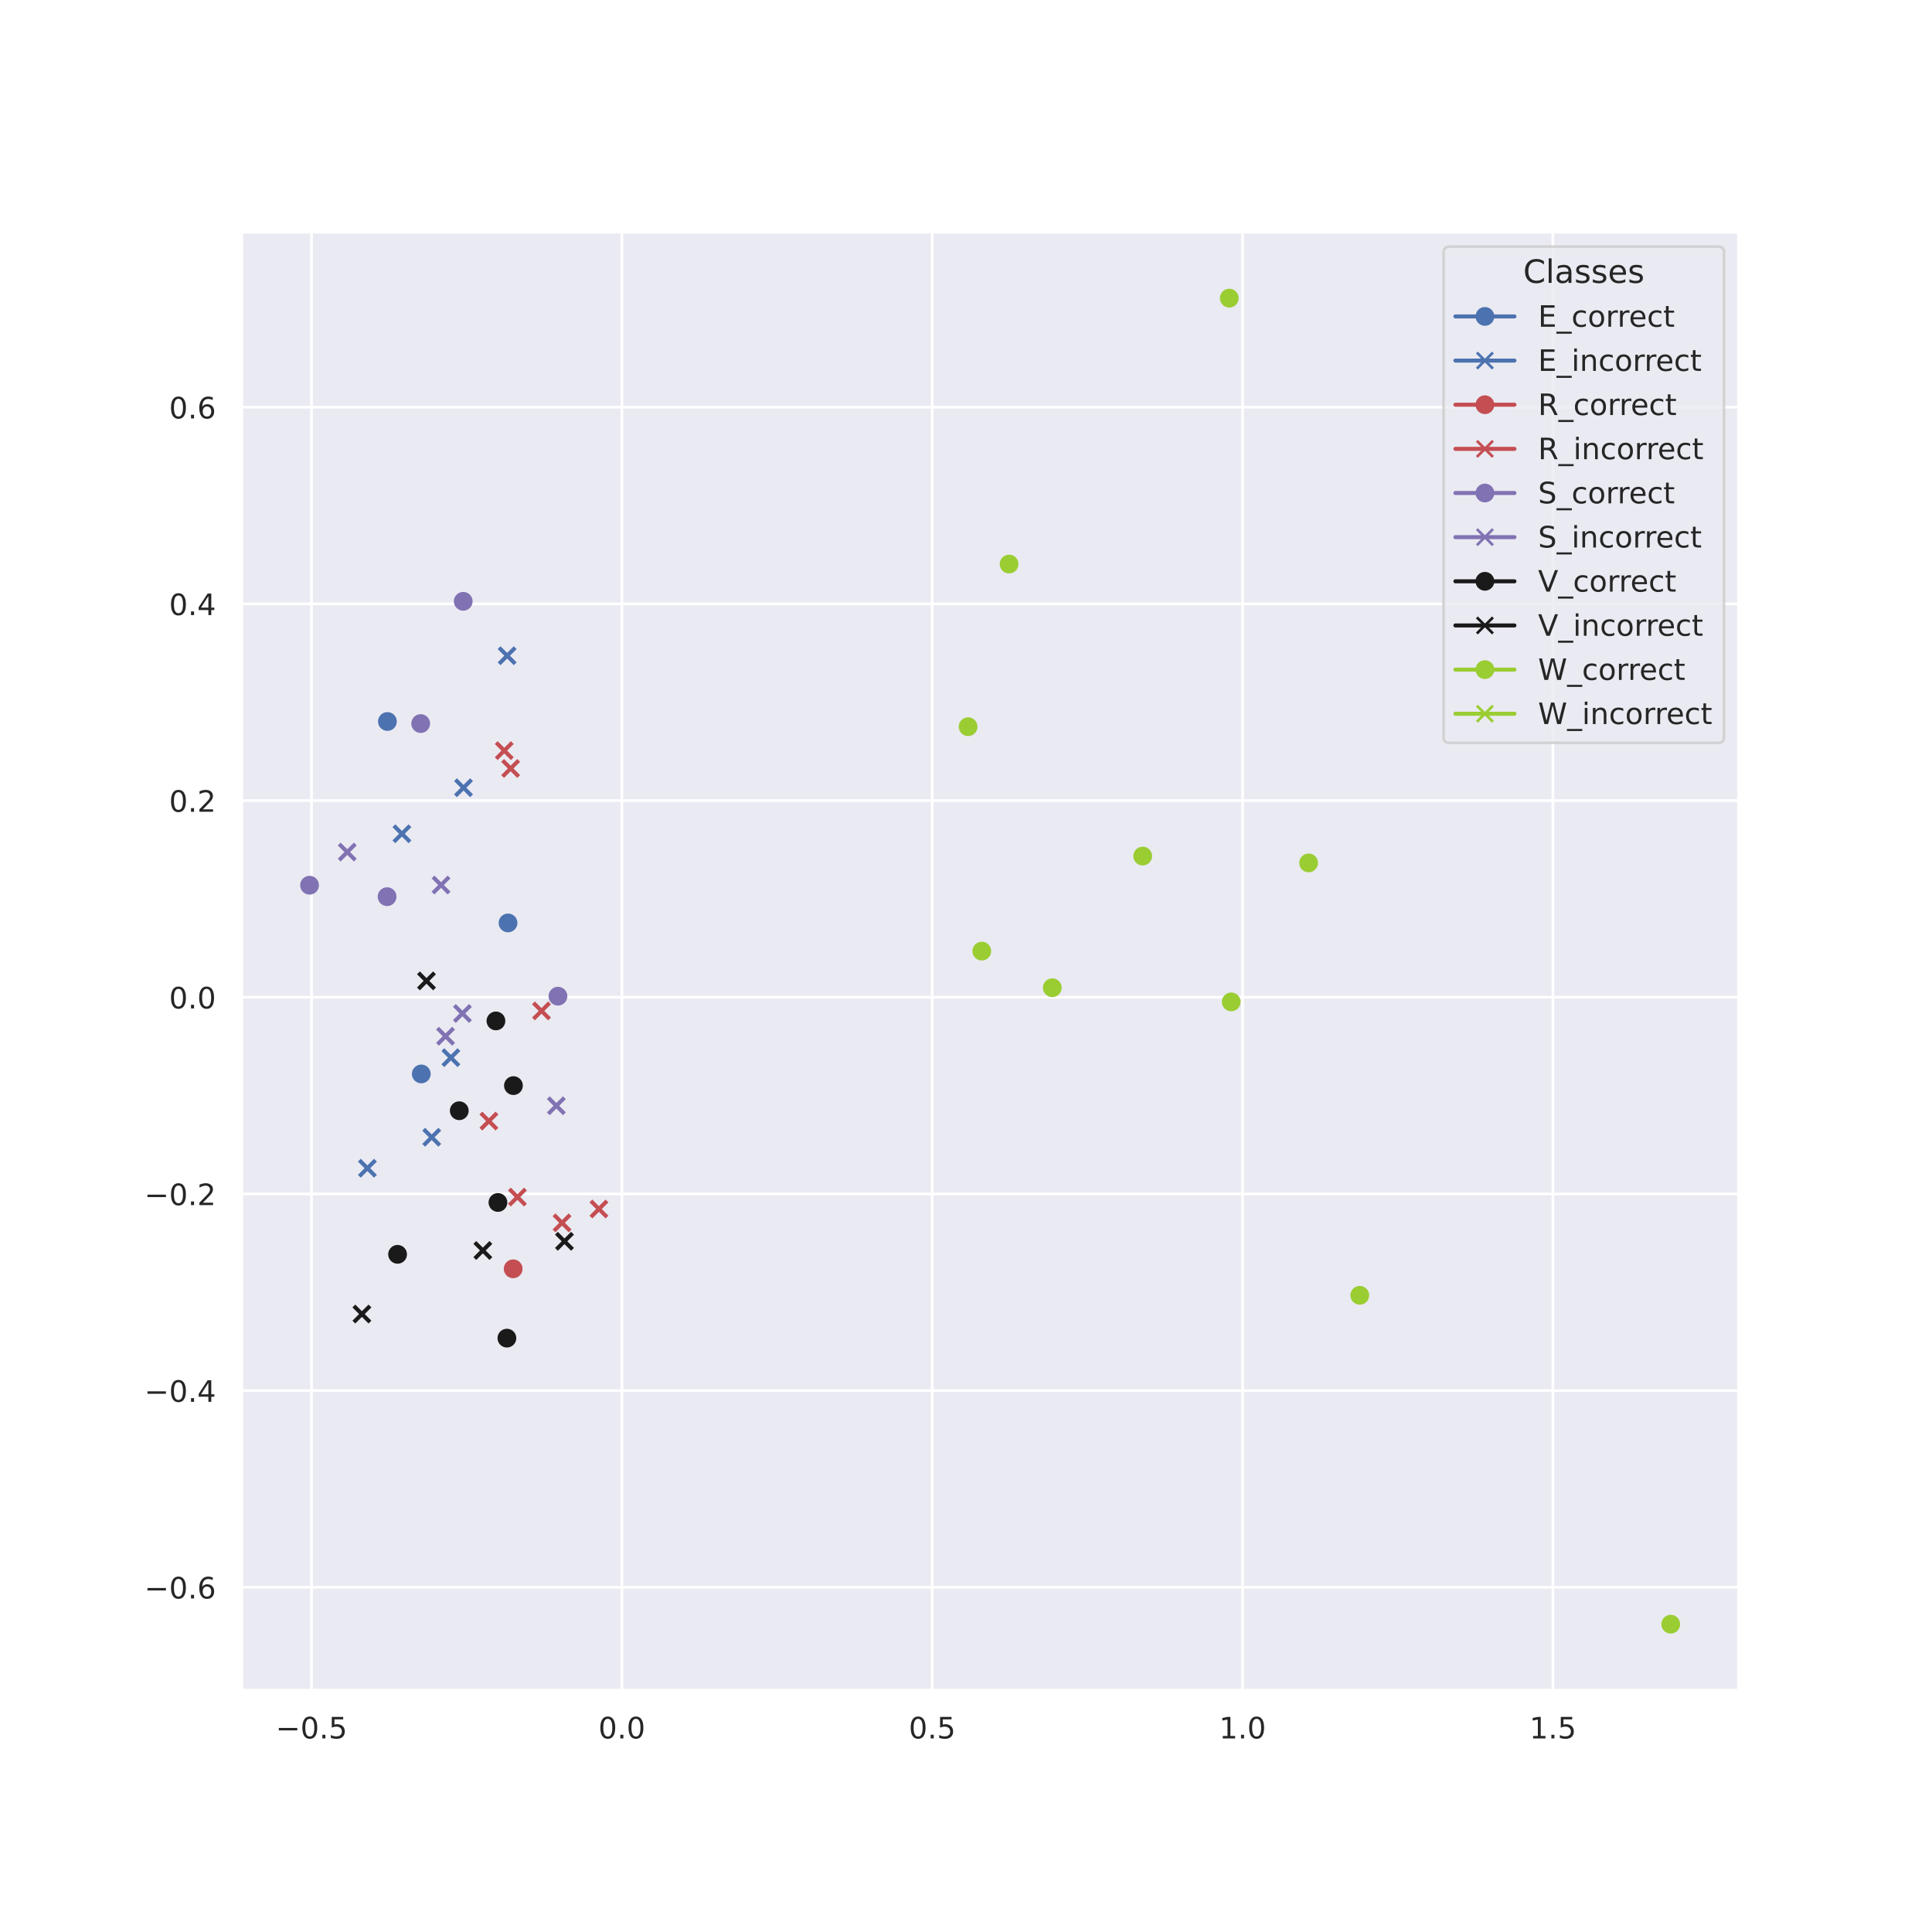 <?xml version="1.0" encoding="utf-8" standalone="no"?>
<!DOCTYPE svg PUBLIC "-//W3C//DTD SVG 1.1//EN"
  "http://www.w3.org/Graphics/SVG/1.1/DTD/svg11.dtd">
<!-- Created with matplotlib (https://matplotlib.org/) -->
<svg height="720pt" version="1.1" viewBox="0 0 720 720" width="720pt" xmlns="http://www.w3.org/2000/svg" xmlns:xlink="http://www.w3.org/1999/xlink">
 <defs>
  <style type="text/css">
*{stroke-linecap:butt;stroke-linejoin:round;}
  </style>
 </defs>
 <g id="figure_1">
  <g id="patch_1">
   <path d="M 0 720 
L 720 720 
L 720 0 
L 0 0 
z
" style="fill:#ffffff;"/>
  </g>
  <g id="axes_1">
   <g id="patch_2">
    <path d="M 90 630 
L 648 630 
L 648 86.4 
L 90 86.4 
z
" style="fill:#eaeaf2;"/>
   </g>
   <g id="matplotlib.axis_1">
    <g id="xtick_1">
     <g id="line2d_1">
      <path clip-path="url(#pbe780be75a)" d="M 116.095 630 
L 116.095 86.4 
" style="fill:none;stroke:#ffffff;stroke-linecap:round;"/>
     </g>
     <g id="text_1">
      <!-- −0.5 -->
      <defs>
       <path d="M 10.594 35.5 
L 73.188 35.5 
L 73.188 27.203 
L 10.594 27.203 
z
" id="DejaVuSans-8722"/>
       <path d="M 31.781 66.406 
Q 24.172 66.406 20.328 58.906 
Q 16.5 51.422 16.5 36.375 
Q 16.5 21.391 20.328 13.891 
Q 24.172 6.391 31.781 6.391 
Q 39.453 6.391 43.281 13.891 
Q 47.125 21.391 47.125 36.375 
Q 47.125 51.422 43.281 58.906 
Q 39.453 66.406 31.781 66.406 
z
M 31.781 74.219 
Q 44.047 74.219 50.516 64.516 
Q 56.984 54.828 56.984 36.375 
Q 56.984 17.969 50.516 8.266 
Q 44.047 -1.422 31.781 -1.422 
Q 19.531 -1.422 13.062 8.266 
Q 6.594 17.969 6.594 36.375 
Q 6.594 54.828 13.062 64.516 
Q 19.531 74.219 31.781 74.219 
z
" id="DejaVuSans-48"/>
       <path d="M 10.688 12.406 
L 21 12.406 
L 21 0 
L 10.688 0 
z
" id="DejaVuSans-46"/>
       <path d="M 10.797 72.906 
L 49.516 72.906 
L 49.516 64.594 
L 19.828 64.594 
L 19.828 46.734 
Q 21.969 47.469 24.109 47.828 
Q 26.266 48.188 28.422 48.188 
Q 40.625 48.188 47.75 41.5 
Q 54.891 34.812 54.891 23.391 
Q 54.891 11.625 47.562 5.094 
Q 40.234 -1.422 26.906 -1.422 
Q 22.312 -1.422 17.547 -0.641 
Q 12.797 0.141 7.719 1.703 
L 7.719 11.625 
Q 12.109 9.234 16.797 8.062 
Q 21.484 6.891 26.703 6.891 
Q 35.156 6.891 40.078 11.328 
Q 45.016 15.766 45.016 23.391 
Q 45.016 31 40.078 35.438 
Q 35.156 39.891 26.703 39.891 
Q 22.75 39.891 18.812 39.016 
Q 14.891 38.141 10.797 36.281 
z
" id="DejaVuSans-53"/>
      </defs>
      <g style="fill:#262626;" transform="translate(102.74 647.858)scale(0.11 -0.11)">
       <use xlink:href="#DejaVuSans-8722"/>
       <use x="83.789" xlink:href="#DejaVuSans-48"/>
       <use x="147.412" xlink:href="#DejaVuSans-46"/>
       <use x="179.199" xlink:href="#DejaVuSans-53"/>
      </g>
     </g>
    </g>
    <g id="xtick_2">
     <g id="line2d_2">
      <path clip-path="url(#pbe780be75a)" d="M 231.752 630 
L 231.752 86.4 
" style="fill:none;stroke:#ffffff;stroke-linecap:round;"/>
     </g>
     <g id="text_2">
      <!-- 0.0 -->
      <g style="fill:#262626;" transform="translate(223.005 647.858)scale(0.11 -0.11)">
       <use xlink:href="#DejaVuSans-48"/>
       <use x="63.623" xlink:href="#DejaVuSans-46"/>
       <use x="95.41" xlink:href="#DejaVuSans-48"/>
      </g>
     </g>
    </g>
    <g id="xtick_3">
     <g id="line2d_3">
      <path clip-path="url(#pbe780be75a)" d="M 347.408 630 
L 347.408 86.4 
" style="fill:none;stroke:#ffffff;stroke-linecap:round;"/>
     </g>
     <g id="text_3">
      <!-- 0.5 -->
      <g style="fill:#262626;" transform="translate(338.662 647.858)scale(0.11 -0.11)">
       <use xlink:href="#DejaVuSans-48"/>
       <use x="63.623" xlink:href="#DejaVuSans-46"/>
       <use x="95.41" xlink:href="#DejaVuSans-53"/>
      </g>
     </g>
    </g>
    <g id="xtick_4">
     <g id="line2d_4">
      <path clip-path="url(#pbe780be75a)" d="M 463.065 630 
L 463.065 86.4 
" style="fill:none;stroke:#ffffff;stroke-linecap:round;"/>
     </g>
     <g id="text_4">
      <!-- 1.0 -->
      <defs>
       <path d="M 12.406 8.297 
L 28.516 8.297 
L 28.516 63.922 
L 10.984 60.406 
L 10.984 69.391 
L 28.422 72.906 
L 38.281 72.906 
L 38.281 8.297 
L 54.391 8.297 
L 54.391 0 
L 12.406 0 
z
" id="DejaVuSans-49"/>
      </defs>
      <g style="fill:#262626;" transform="translate(454.318 647.858)scale(0.11 -0.11)">
       <use xlink:href="#DejaVuSans-49"/>
       <use x="63.623" xlink:href="#DejaVuSans-46"/>
       <use x="95.41" xlink:href="#DejaVuSans-48"/>
      </g>
     </g>
    </g>
    <g id="xtick_5">
     <g id="line2d_5">
      <path clip-path="url(#pbe780be75a)" d="M 578.721 630 
L 578.721 86.4 
" style="fill:none;stroke:#ffffff;stroke-linecap:round;"/>
     </g>
     <g id="text_5">
      <!-- 1.5 -->
      <g style="fill:#262626;" transform="translate(569.975 647.858)scale(0.11 -0.11)">
       <use xlink:href="#DejaVuSans-49"/>
       <use x="63.623" xlink:href="#DejaVuSans-46"/>
       <use x="95.41" xlink:href="#DejaVuSans-53"/>
      </g>
     </g>
    </g>
   </g>
   <g id="matplotlib.axis_2">
    <g id="ytick_1">
     <g id="line2d_6">
      <path clip-path="url(#pbe780be75a)" d="M 90 591.526 
L 648 591.526 
" style="fill:none;stroke:#ffffff;stroke-linecap:round;"/>
     </g>
     <g id="text_6">
      <!-- −0.6 -->
      <defs>
       <path d="M 33.016 40.375 
Q 26.375 40.375 22.484 35.828 
Q 18.609 31.297 18.609 23.391 
Q 18.609 15.531 22.484 10.953 
Q 26.375 6.391 33.016 6.391 
Q 39.656 6.391 43.531 10.953 
Q 47.406 15.531 47.406 23.391 
Q 47.406 31.297 43.531 35.828 
Q 39.656 40.375 33.016 40.375 
z
M 52.594 71.297 
L 52.594 62.312 
Q 48.875 64.062 45.094 64.984 
Q 41.312 65.922 37.594 65.922 
Q 27.828 65.922 22.672 59.328 
Q 17.531 52.734 16.797 39.406 
Q 19.672 43.656 24.016 45.922 
Q 28.375 48.188 33.594 48.188 
Q 44.578 48.188 50.953 41.516 
Q 57.328 34.859 57.328 23.391 
Q 57.328 12.156 50.688 5.359 
Q 44.047 -1.422 33.016 -1.422 
Q 20.359 -1.422 13.672 8.266 
Q 6.984 17.969 6.984 36.375 
Q 6.984 53.656 15.188 63.938 
Q 23.391 74.219 37.203 74.219 
Q 40.922 74.219 44.703 73.484 
Q 48.484 72.75 52.594 71.297 
z
" id="DejaVuSans-54"/>
      </defs>
      <g style="fill:#262626;" transform="translate(53.789 595.706)scale(0.11 -0.11)">
       <use xlink:href="#DejaVuSans-8722"/>
       <use x="83.789" xlink:href="#DejaVuSans-48"/>
       <use x="147.412" xlink:href="#DejaVuSans-46"/>
       <use x="179.199" xlink:href="#DejaVuSans-54"/>
      </g>
     </g>
    </g>
    <g id="ytick_2">
     <g id="line2d_7">
      <path clip-path="url(#pbe780be75a)" d="M 90 518.231 
L 648 518.231 
" style="fill:none;stroke:#ffffff;stroke-linecap:round;"/>
     </g>
     <g id="text_7">
      <!-- −0.4 -->
      <defs>
       <path d="M 37.797 64.312 
L 12.891 25.391 
L 37.797 25.391 
z
M 35.203 72.906 
L 47.609 72.906 
L 47.609 25.391 
L 58.016 25.391 
L 58.016 17.188 
L 47.609 17.188 
L 47.609 0 
L 37.797 0 
L 37.797 17.188 
L 4.891 17.188 
L 4.891 26.703 
z
" id="DejaVuSans-52"/>
      </defs>
      <g style="fill:#262626;" transform="translate(53.789 522.41)scale(0.11 -0.11)">
       <use xlink:href="#DejaVuSans-8722"/>
       <use x="83.789" xlink:href="#DejaVuSans-48"/>
       <use x="147.412" xlink:href="#DejaVuSans-46"/>
       <use x="179.199" xlink:href="#DejaVuSans-52"/>
      </g>
     </g>
    </g>
    <g id="ytick_3">
     <g id="line2d_8">
      <path clip-path="url(#pbe780be75a)" d="M 90 444.936 
L 648 444.936 
" style="fill:none;stroke:#ffffff;stroke-linecap:round;"/>
     </g>
     <g id="text_8">
      <!-- −0.2 -->
      <defs>
       <path d="M 19.188 8.297 
L 53.609 8.297 
L 53.609 0 
L 7.328 0 
L 7.328 8.297 
Q 12.938 14.109 22.625 23.891 
Q 32.328 33.688 34.812 36.531 
Q 39.547 41.844 41.422 45.531 
Q 43.312 49.219 43.312 52.781 
Q 43.312 58.594 39.234 62.25 
Q 35.156 65.922 28.609 65.922 
Q 23.969 65.922 18.812 64.312 
Q 13.672 62.703 7.812 59.422 
L 7.812 69.391 
Q 13.766 71.781 18.938 73 
Q 24.125 74.219 28.422 74.219 
Q 39.75 74.219 46.484 68.547 
Q 53.219 62.891 53.219 53.422 
Q 53.219 48.922 51.531 44.891 
Q 49.859 40.875 45.406 35.406 
Q 44.188 33.984 37.641 27.219 
Q 31.109 20.453 19.188 8.297 
z
" id="DejaVuSans-50"/>
      </defs>
      <g style="fill:#262626;" transform="translate(53.789 449.115)scale(0.11 -0.11)">
       <use xlink:href="#DejaVuSans-8722"/>
       <use x="83.789" xlink:href="#DejaVuSans-48"/>
       <use x="147.412" xlink:href="#DejaVuSans-46"/>
       <use x="179.199" xlink:href="#DejaVuSans-50"/>
      </g>
     </g>
    </g>
    <g id="ytick_4">
     <g id="line2d_9">
      <path clip-path="url(#pbe780be75a)" d="M 90 371.64 
L 648 371.64 
" style="fill:none;stroke:#ffffff;stroke-linecap:round;"/>
     </g>
     <g id="text_9">
      <!-- 0.0 -->
      <g style="fill:#262626;" transform="translate(63.007 375.819)scale(0.11 -0.11)">
       <use xlink:href="#DejaVuSans-48"/>
       <use x="63.623" xlink:href="#DejaVuSans-46"/>
       <use x="95.41" xlink:href="#DejaVuSans-48"/>
      </g>
     </g>
    </g>
    <g id="ytick_5">
     <g id="line2d_10">
      <path clip-path="url(#pbe780be75a)" d="M 90 298.345 
L 648 298.345 
" style="fill:none;stroke:#ffffff;stroke-linecap:round;"/>
     </g>
     <g id="text_10">
      <!-- 0.2 -->
      <g style="fill:#262626;" transform="translate(63.007 302.524)scale(0.11 -0.11)">
       <use xlink:href="#DejaVuSans-48"/>
       <use x="63.623" xlink:href="#DejaVuSans-46"/>
       <use x="95.41" xlink:href="#DejaVuSans-50"/>
      </g>
     </g>
    </g>
    <g id="ytick_6">
     <g id="line2d_11">
      <path clip-path="url(#pbe780be75a)" d="M 90 225.049 
L 648 225.049 
" style="fill:none;stroke:#ffffff;stroke-linecap:round;"/>
     </g>
     <g id="text_11">
      <!-- 0.4 -->
      <g style="fill:#262626;" transform="translate(63.007 229.229)scale(0.11 -0.11)">
       <use xlink:href="#DejaVuSans-48"/>
       <use x="63.623" xlink:href="#DejaVuSans-46"/>
       <use x="95.41" xlink:href="#DejaVuSans-52"/>
      </g>
     </g>
    </g>
    <g id="ytick_7">
     <g id="line2d_12">
      <path clip-path="url(#pbe780be75a)" d="M 90 151.754 
L 648 151.754 
" style="fill:none;stroke:#ffffff;stroke-linecap:round;"/>
     </g>
     <g id="text_12">
      <!-- 0.6 -->
      <g style="fill:#262626;" transform="translate(63.007 155.933)scale(0.11 -0.11)">
       <use xlink:href="#DejaVuSans-48"/>
       <use x="63.623" xlink:href="#DejaVuSans-46"/>
       <use x="95.41" xlink:href="#DejaVuSans-54"/>
      </g>
     </g>
    </g>
   </g>
   <g id="PathCollection_1">
    <defs>
     <path d="M -3 3 
L 3 -3 
M -3 -3 
L 3 3 
" id="m01dcbf21d0" style="stroke:#c44e52;stroke-width:1.5;"/>
    </defs>
    <g clip-path="url(#pbe780be75a)">
     <use style="fill:#c44e52;stroke:#c44e52;stroke-width:1.5;" x="209.458" xlink:href="#m01dcbf21d0" y="455.719"/>
    </g>
   </g>
   <g id="PathCollection_2">
    <defs>
     <path d="M -3 3 
L 3 -3 
M -3 -3 
L 3 3 
" id="m22ff2a6447" style="stroke:#1a1a1a;stroke-width:1.5;"/>
    </defs>
    <g clip-path="url(#pbe780be75a)">
     <use style="fill:#1a1a1a;stroke:#1a1a1a;stroke-width:1.5;" x="134.872" xlink:href="#m22ff2a6447" y="489.708"/>
    </g>
   </g>
   <g id="PathCollection_3">
    <defs>
     <path d="M 0 3 
C 0.796 3 1.559 2.684 2.121 2.121 
C 2.684 1.559 3 0.796 3 0 
C 3 -0.796 2.684 -1.559 2.121 -2.121 
C 1.559 -2.684 0.796 -3 0 -3 
C -0.796 -3 -1.559 -2.684 -2.121 -2.121 
C -2.684 -1.559 -3 -0.796 -3 0 
C -3 0.796 -2.684 1.559 -2.121 2.121 
C -1.559 2.684 -0.796 3 0 3 
z
" id="m15d06275c2" style="stroke:#9acd32;"/>
    </defs>
    <g clip-path="url(#pbe780be75a)">
     <use style="fill:#9acd32;stroke:#9acd32;" x="458.12" xlink:href="#m15d06275c2" y="111.109"/>
    </g>
   </g>
   <g id="PathCollection_4">
    <defs>
     <path d="M 0 3 
C 0.796 3 1.559 2.684 2.121 2.121 
C 2.684 1.559 3 0.796 3 0 
C 3 -0.796 2.684 -1.559 2.121 -2.121 
C 1.559 -2.684 0.796 -3 0 -3 
C -0.796 -3 -1.559 -2.684 -2.121 -2.121 
C -2.684 -1.559 -3 -0.796 -3 0 
C -3 0.796 -2.684 1.559 -2.121 2.121 
C -1.559 2.684 -0.796 3 0 3 
z
" id="m649a3473b7" style="stroke:#1a1a1a;"/>
    </defs>
    <g clip-path="url(#pbe780be75a)">
     <use style="fill:#1a1a1a;stroke:#1a1a1a;" x="184.819" xlink:href="#m649a3473b7" y="380.468"/>
    </g>
   </g>
   <g id="PathCollection_5">
    <g clip-path="url(#pbe780be75a)">
     <use style="fill:#c44e52;stroke:#c44e52;stroke-width:1.5;" x="201.803" xlink:href="#m01dcbf21d0" y="376.74"/>
    </g>
   </g>
   <g id="PathCollection_6">
    <defs>
     <path d="M -3 3 
L 3 -3 
M -3 -3 
L 3 3 
" id="m7f27ef1c15" style="stroke:#4c72b0;stroke-width:1.5;"/>
    </defs>
    <g clip-path="url(#pbe780be75a)">
     <use style="fill:#4c72b0;stroke:#4c72b0;stroke-width:1.5;" x="188.997" xlink:href="#m7f27ef1c15" y="244.365"/>
    </g>
   </g>
   <g id="PathCollection_7">
    <g clip-path="url(#pbe780be75a)">
     <use style="fill:#9acd32;stroke:#9acd32;" x="425.854" xlink:href="#m15d06275c2" y="319.03"/>
    </g>
   </g>
   <g id="PathCollection_8">
    <g clip-path="url(#pbe780be75a)">
     <use style="fill:#4c72b0;stroke:#4c72b0;stroke-width:1.5;" x="172.739" xlink:href="#m7f27ef1c15" y="293.561"/>
    </g>
   </g>
   <g id="PathCollection_9">
    <defs>
     <path d="M -3 3 
L 3 -3 
M -3 -3 
L 3 3 
" id="m72fc0fb412" style="stroke:#8172b3;stroke-width:1.5;"/>
    </defs>
    <g clip-path="url(#pbe780be75a)">
     <use style="fill:#8172b3;stroke:#8172b3;stroke-width:1.5;" x="172.33" xlink:href="#m72fc0fb412" y="377.692"/>
    </g>
   </g>
   <g id="PathCollection_10">
    <defs>
     <path d="M 0 3 
C 0.796 3 1.559 2.684 2.121 2.121 
C 2.684 1.559 3 0.796 3 0 
C 3 -0.796 2.684 -1.559 2.121 -2.121 
C 1.559 -2.684 0.796 -3 0 -3 
C -0.796 -3 -1.559 -2.684 -2.121 -2.121 
C -2.684 -1.559 -3 -0.796 -3 0 
C -3 0.796 -2.684 1.559 -2.121 2.121 
C -1.559 2.684 -0.796 3 0 3 
z
" id="m743542e197" style="stroke:#8172b3;"/>
    </defs>
    <g clip-path="url(#pbe780be75a)">
     <use style="fill:#8172b3;stroke:#8172b3;" x="207.93" xlink:href="#m743542e197" y="371.246"/>
    </g>
   </g>
   <g id="PathCollection_11">
    <g clip-path="url(#pbe780be75a)">
     <use style="fill:#c44e52;stroke:#c44e52;stroke-width:1.5;" x="190.305" xlink:href="#m01dcbf21d0" y="286.389"/>
    </g>
   </g>
   <g id="PathCollection_12">
    <g clip-path="url(#pbe780be75a)">
     <use style="fill:#1a1a1a;stroke:#1a1a1a;stroke-width:1.5;" x="158.938" xlink:href="#m22ff2a6447" y="365.542"/>
    </g>
   </g>
   <g id="PathCollection_13">
    <g clip-path="url(#pbe780be75a)">
     <use style="fill:#4c72b0;stroke:#4c72b0;stroke-width:1.5;" x="149.786" xlink:href="#m7f27ef1c15" y="310.72"/>
    </g>
   </g>
   <g id="PathCollection_14">
    <defs>
     <path d="M 0 3 
C 0.796 3 1.559 2.684 2.121 2.121 
C 2.684 1.559 3 0.796 3 0 
C 3 -0.796 2.684 -1.559 2.121 -2.121 
C 1.559 -2.684 0.796 -3 0 -3 
C -0.796 -3 -1.559 -2.684 -2.121 -2.121 
C -2.684 -1.559 -3 -0.796 -3 0 
C -3 0.796 -2.684 1.559 -2.121 2.121 
C -1.559 2.684 -0.796 3 0 3 
z
" id="m961ef96201" style="stroke:#4c72b0;"/>
    </defs>
    <g clip-path="url(#pbe780be75a)">
     <use style="fill:#4c72b0;stroke:#4c72b0;" x="189.328" xlink:href="#m961ef96201" y="343.948"/>
    </g>
   </g>
   <g id="PathCollection_15">
    <g clip-path="url(#pbe780be75a)">
     <use style="fill:#c44e52;stroke:#c44e52;stroke-width:1.5;" x="182.198" xlink:href="#m01dcbf21d0" y="417.799"/>
    </g>
   </g>
   <g id="PathCollection_16">
    <g clip-path="url(#pbe780be75a)">
     <use style="fill:#1a1a1a;stroke:#1a1a1a;stroke-width:1.5;" x="179.942" xlink:href="#m22ff2a6447" y="466.026"/>
    </g>
   </g>
   <g id="PathCollection_17">
    <g clip-path="url(#pbe780be75a)">
     <use style="fill:#9acd32;stroke:#9acd32;" x="365.888" xlink:href="#m15d06275c2" y="354.453"/>
    </g>
   </g>
   <g id="PathCollection_18">
    <g clip-path="url(#pbe780be75a)">
     <use style="fill:#9acd32;stroke:#9acd32;" x="458.839" xlink:href="#m15d06275c2" y="373.371"/>
    </g>
   </g>
   <g id="PathCollection_19">
    <g clip-path="url(#pbe780be75a)">
     <use style="fill:#8172b3;stroke:#8172b3;" x="156.777" xlink:href="#m743542e197" y="269.65"/>
    </g>
   </g>
   <g id="PathCollection_20">
    <g clip-path="url(#pbe780be75a)">
     <use style="fill:#8172b3;stroke:#8172b3;" x="144.256" xlink:href="#m743542e197" y="334.161"/>
    </g>
   </g>
   <g id="PathCollection_21">
    <g clip-path="url(#pbe780be75a)">
     <use style="fill:#8172b3;stroke:#8172b3;stroke-width:1.5;" x="164.361" xlink:href="#m72fc0fb412" y="329.82"/>
    </g>
   </g>
   <g id="PathCollection_22">
    <g clip-path="url(#pbe780be75a)">
     <use style="fill:#1a1a1a;stroke:#1a1a1a;" x="188.909" xlink:href="#m649a3473b7" y="498.684"/>
    </g>
   </g>
   <g id="PathCollection_23">
    <g clip-path="url(#pbe780be75a)">
     <use style="fill:#8172b3;stroke:#8172b3;" x="172.63" xlink:href="#m743542e197" y="224.093"/>
    </g>
   </g>
   <g id="PathCollection_24">
    <g clip-path="url(#pbe780be75a)">
     <use style="fill:#9acd32;stroke:#9acd32;" x="360.786" xlink:href="#m15d06275c2" y="270.82"/>
    </g>
   </g>
   <g id="PathCollection_25">
    <g clip-path="url(#pbe780be75a)">
     <use style="fill:#1a1a1a;stroke:#1a1a1a;stroke-width:1.5;" x="210.365" xlink:href="#m22ff2a6447" y="462.59"/>
    </g>
   </g>
   <g id="PathCollection_26">
    <g clip-path="url(#pbe780be75a)">
     <use style="fill:#c44e52;stroke:#c44e52;stroke-width:1.5;" x="192.831" xlink:href="#m01dcbf21d0" y="446.112"/>
    </g>
   </g>
   <g id="PathCollection_27">
    <g clip-path="url(#pbe780be75a)">
     <use style="fill:#4c72b0;stroke:#4c72b0;stroke-width:1.5;" x="136.919" xlink:href="#m7f27ef1c15" y="435.365"/>
    </g>
   </g>
   <g id="PathCollection_28">
    <g clip-path="url(#pbe780be75a)">
     <use style="fill:#9acd32;stroke:#9acd32;" x="487.685" xlink:href="#m15d06275c2" y="321.58"/>
    </g>
   </g>
   <g id="PathCollection_29">
    <g clip-path="url(#pbe780be75a)">
     <use style="fill:#4c72b0;stroke:#4c72b0;stroke-width:1.5;" x="168.031" xlink:href="#m7f27ef1c15" y="394.155"/>
    </g>
   </g>
   <g id="PathCollection_30">
    <g clip-path="url(#pbe780be75a)">
     <use style="fill:#4c72b0;stroke:#4c72b0;stroke-width:1.5;" x="160.888" xlink:href="#m7f27ef1c15" y="423.821"/>
    </g>
   </g>
   <g id="PathCollection_31">
    <g clip-path="url(#pbe780be75a)">
     <use style="fill:#4c72b0;stroke:#4c72b0;" x="156.998" xlink:href="#m961ef96201" y="400.224"/>
    </g>
   </g>
   <g id="PathCollection_32">
    <g clip-path="url(#pbe780be75a)">
     <use style="fill:#c44e52;stroke:#c44e52;stroke-width:1.5;" x="223.207" xlink:href="#m01dcbf21d0" y="450.563"/>
    </g>
   </g>
   <g id="PathCollection_33">
    <g clip-path="url(#pbe780be75a)">
     <use style="fill:#1a1a1a;stroke:#1a1a1a;" x="148.164" xlink:href="#m649a3473b7" y="467.451"/>
    </g>
   </g>
   <g id="PathCollection_34">
    <g clip-path="url(#pbe780be75a)">
     <use style="fill:#8172b3;stroke:#8172b3;stroke-width:1.5;" x="129.415" xlink:href="#m72fc0fb412" y="317.542"/>
    </g>
   </g>
   <g id="PathCollection_35">
    <g clip-path="url(#pbe780be75a)">
     <use style="fill:#8172b3;stroke:#8172b3;stroke-width:1.5;" x="166.04" xlink:href="#m72fc0fb412" y="386.172"/>
    </g>
   </g>
   <g id="PathCollection_36">
    <g clip-path="url(#pbe780be75a)">
     <use style="fill:#1a1a1a;stroke:#1a1a1a;" x="191.344" xlink:href="#m649a3473b7" y="404.572"/>
    </g>
   </g>
   <g id="PathCollection_37">
    <g clip-path="url(#pbe780be75a)">
     <use style="fill:#9acd32;stroke:#9acd32;" x="376.064" xlink:href="#m15d06275c2" y="210.207"/>
    </g>
   </g>
   <g id="PathCollection_38">
    <g clip-path="url(#pbe780be75a)">
     <use style="fill:#9acd32;stroke:#9acd32;" x="506.755" xlink:href="#m15d06275c2" y="482.724"/>
    </g>
   </g>
   <g id="PathCollection_39">
    <g clip-path="url(#pbe780be75a)">
     <use style="fill:#1a1a1a;stroke:#1a1a1a;" x="185.567" xlink:href="#m649a3473b7" y="448.121"/>
    </g>
   </g>
   <g id="PathCollection_40">
    <g clip-path="url(#pbe780be75a)">
     <use style="fill:#8172b3;stroke:#8172b3;" x="115.364" xlink:href="#m743542e197" y="329.894"/>
    </g>
   </g>
   <g id="PathCollection_41">
    <g clip-path="url(#pbe780be75a)">
     <use style="fill:#8172b3;stroke:#8172b3;stroke-width:1.5;" x="207.34" xlink:href="#m72fc0fb412" y="412.08"/>
    </g>
   </g>
   <g id="PathCollection_42">
    <g clip-path="url(#pbe780be75a)">
     <use style="fill:#1a1a1a;stroke:#1a1a1a;" x="171.154" xlink:href="#m649a3473b7" y="413.936"/>
    </g>
   </g>
   <g id="PathCollection_43">
    <g clip-path="url(#pbe780be75a)">
     <use style="fill:#c44e52;stroke:#c44e52;stroke-width:1.5;" x="187.927" xlink:href="#m01dcbf21d0" y="279.737"/>
    </g>
   </g>
   <g id="PathCollection_44">
    <g clip-path="url(#pbe780be75a)">
     <use style="fill:#9acd32;stroke:#9acd32;" x="622.636" xlink:href="#m15d06275c2" y="605.291"/>
    </g>
   </g>
   <g id="PathCollection_45">
    <defs>
     <path d="M 0 3 
C 0.796 3 1.559 2.684 2.121 2.121 
C 2.684 1.559 3 0.796 3 0 
C 3 -0.796 2.684 -1.559 2.121 -2.121 
C 1.559 -2.684 0.796 -3 0 -3 
C -0.796 -3 -1.559 -2.684 -2.121 -2.121 
C -2.684 -1.559 -3 -0.796 -3 0 
C -3 0.796 -2.684 1.559 -2.121 2.121 
C -1.559 2.684 -0.796 3 0 3 
z
" id="m4d35d132a1" style="stroke:#c44e52;"/>
    </defs>
    <g clip-path="url(#pbe780be75a)">
     <use style="fill:#c44e52;stroke:#c44e52;" x="191.243" xlink:href="#m4d35d132a1" y="472.853"/>
    </g>
   </g>
   <g id="PathCollection_46">
    <g clip-path="url(#pbe780be75a)">
     <use style="fill:#9acd32;stroke:#9acd32;" x="392.158" xlink:href="#m15d06275c2" y="368.107"/>
    </g>
   </g>
   <g id="PathCollection_47">
    <g clip-path="url(#pbe780be75a)">
     <use style="fill:#4c72b0;stroke:#4c72b0;" x="144.38" xlink:href="#m961ef96201" y="268.876"/>
    </g>
   </g>
   <g id="patch_3">
    <path d="M 90 630 
L 90 86.4 
" style="fill:none;stroke:#ffffff;stroke-linecap:square;stroke-linejoin:miter;stroke-width:1.25;"/>
   </g>
   <g id="patch_4">
    <path d="M 648 630 
L 648 86.4 
" style="fill:none;stroke:#ffffff;stroke-linecap:square;stroke-linejoin:miter;stroke-width:1.25;"/>
   </g>
   <g id="patch_5">
    <path d="M 90 630 
L 648 630 
" style="fill:none;stroke:#ffffff;stroke-linecap:square;stroke-linejoin:miter;stroke-width:1.25;"/>
   </g>
   <g id="patch_6">
    <path d="M 90 86.4 
L 648 86.4 
" style="fill:none;stroke:#ffffff;stroke-linecap:square;stroke-linejoin:miter;stroke-width:1.25;"/>
   </g>
   <g id="legend_1">
    <g id="patch_7">
     <path d="M 540.185 276.832 
L 640.3 276.832 
Q 642.5 276.832 642.5 274.632 
L 642.5 94.1 
Q 642.5 91.9 640.3 91.9 
L 540.185 91.9 
Q 537.985 91.9 537.985 94.1 
L 537.985 274.632 
Q 537.985 276.832 540.185 276.832 
z
" style="fill:#eaeaf2;opacity:0.8;stroke:#cccccc;stroke-linejoin:miter;"/>
    </g>
    <g id="text_13">
     <!-- Classes -->
     <defs>
      <path d="M 64.406 67.281 
L 64.406 56.891 
Q 59.422 61.531 53.781 63.812 
Q 48.141 66.109 41.797 66.109 
Q 29.297 66.109 22.656 58.469 
Q 16.016 50.828 16.016 36.375 
Q 16.016 21.969 22.656 14.328 
Q 29.297 6.688 41.797 6.688 
Q 48.141 6.688 53.781 8.984 
Q 59.422 11.281 64.406 15.922 
L 64.406 5.609 
Q 59.234 2.094 53.438 0.328 
Q 47.656 -1.422 41.219 -1.422 
Q 24.656 -1.422 15.125 8.703 
Q 5.609 18.844 5.609 36.375 
Q 5.609 53.953 15.125 64.078 
Q 24.656 74.219 41.219 74.219 
Q 47.75 74.219 53.531 72.484 
Q 59.328 70.75 64.406 67.281 
z
" id="DejaVuSans-67"/>
      <path d="M 9.422 75.984 
L 18.406 75.984 
L 18.406 0 
L 9.422 0 
z
" id="DejaVuSans-108"/>
      <path d="M 34.281 27.484 
Q 23.391 27.484 19.188 25 
Q 14.984 22.516 14.984 16.5 
Q 14.984 11.719 18.141 8.906 
Q 21.297 6.109 26.703 6.109 
Q 34.188 6.109 38.703 11.406 
Q 43.219 16.703 43.219 25.484 
L 43.219 27.484 
z
M 52.203 31.203 
L 52.203 0 
L 43.219 0 
L 43.219 8.297 
Q 40.141 3.328 35.547 0.953 
Q 30.953 -1.422 24.312 -1.422 
Q 15.922 -1.422 10.953 3.297 
Q 6 8.016 6 15.922 
Q 6 25.141 12.172 29.828 
Q 18.359 34.516 30.609 34.516 
L 43.219 34.516 
L 43.219 35.406 
Q 43.219 41.609 39.141 45 
Q 35.062 48.391 27.688 48.391 
Q 23 48.391 18.547 47.266 
Q 14.109 46.141 10.016 43.891 
L 10.016 52.203 
Q 14.938 54.109 19.578 55.047 
Q 24.219 56 28.609 56 
Q 40.484 56 46.344 49.844 
Q 52.203 43.703 52.203 31.203 
z
" id="DejaVuSans-97"/>
      <path d="M 44.281 53.078 
L 44.281 44.578 
Q 40.484 46.531 36.375 47.5 
Q 32.281 48.484 27.875 48.484 
Q 21.188 48.484 17.844 46.438 
Q 14.5 44.391 14.5 40.281 
Q 14.5 37.156 16.891 35.375 
Q 19.281 33.594 26.516 31.984 
L 29.594 31.297 
Q 39.156 29.25 43.188 25.516 
Q 47.219 21.781 47.219 15.094 
Q 47.219 7.469 41.188 3.016 
Q 35.156 -1.422 24.609 -1.422 
Q 20.219 -1.422 15.453 -0.562 
Q 10.688 0.297 5.422 2 
L 5.422 11.281 
Q 10.406 8.688 15.234 7.391 
Q 20.062 6.109 24.812 6.109 
Q 31.156 6.109 34.562 8.281 
Q 37.984 10.453 37.984 14.406 
Q 37.984 18.062 35.516 20.016 
Q 33.062 21.969 24.703 23.781 
L 21.578 24.516 
Q 13.234 26.266 9.516 29.906 
Q 5.812 33.547 5.812 39.891 
Q 5.812 47.609 11.281 51.797 
Q 16.75 56 26.812 56 
Q 31.781 56 36.172 55.266 
Q 40.578 54.547 44.281 53.078 
z
" id="DejaVuSans-115"/>
      <path d="M 56.203 29.594 
L 56.203 25.203 
L 14.891 25.203 
Q 15.484 15.922 20.484 11.062 
Q 25.484 6.203 34.422 6.203 
Q 39.594 6.203 44.453 7.469 
Q 49.312 8.734 54.109 11.281 
L 54.109 2.781 
Q 49.266 0.734 44.188 -0.344 
Q 39.109 -1.422 33.891 -1.422 
Q 20.797 -1.422 13.156 6.188 
Q 5.516 13.812 5.516 26.812 
Q 5.516 40.234 12.766 48.109 
Q 20.016 56 32.328 56 
Q 43.359 56 49.781 48.891 
Q 56.203 41.797 56.203 29.594 
z
M 47.219 32.234 
Q 47.125 39.594 43.094 43.984 
Q 39.062 48.391 32.422 48.391 
Q 24.906 48.391 20.391 44.141 
Q 15.875 39.891 15.188 32.172 
z
" id="DejaVuSans-101"/>
     </defs>
     <g style="fill:#262626;" transform="translate(567.64 105.418)scale(0.12 -0.12)">
      <use xlink:href="#DejaVuSans-67"/>
      <use x="69.824" xlink:href="#DejaVuSans-108"/>
      <use x="97.607" xlink:href="#DejaVuSans-97"/>
      <use x="158.887" xlink:href="#DejaVuSans-115"/>
      <use x="210.986" xlink:href="#DejaVuSans-115"/>
      <use x="263.086" xlink:href="#DejaVuSans-101"/>
      <use x="324.609" xlink:href="#DejaVuSans-115"/>
     </g>
    </g>
    <g id="line2d_13">
     <path d="M 542.385 117.922 
L 564.385 117.922 
" style="fill:none;stroke:#4c72b0;stroke-linecap:round;stroke-width:1.5;"/>
    </g>
    <g id="line2d_14">
     <g>
      <use style="fill:#4c72b0;stroke:#4c72b0;" x="553.385" xlink:href="#m961ef96201" y="117.922"/>
     </g>
    </g>
    <g id="text_14">
     <!-- E_correct -->
     <defs>
      <path d="M 9.812 72.906 
L 55.906 72.906 
L 55.906 64.594 
L 19.672 64.594 
L 19.672 43.016 
L 54.391 43.016 
L 54.391 34.719 
L 19.672 34.719 
L 19.672 8.297 
L 56.781 8.297 
L 56.781 0 
L 9.812 0 
z
" id="DejaVuSans-69"/>
      <path d="M 50.984 -16.609 
L 50.984 -23.578 
L -0.984 -23.578 
L -0.984 -16.609 
z
" id="DejaVuSans-95"/>
      <path d="M 48.781 52.594 
L 48.781 44.188 
Q 44.969 46.297 41.141 47.344 
Q 37.312 48.391 33.406 48.391 
Q 24.656 48.391 19.812 42.844 
Q 14.984 37.312 14.984 27.297 
Q 14.984 17.281 19.812 11.734 
Q 24.656 6.203 33.406 6.203 
Q 37.312 6.203 41.141 7.25 
Q 44.969 8.297 48.781 10.406 
L 48.781 2.094 
Q 45.016 0.344 40.984 -0.531 
Q 36.969 -1.422 32.422 -1.422 
Q 20.062 -1.422 12.781 6.344 
Q 5.516 14.109 5.516 27.297 
Q 5.516 40.672 12.859 48.328 
Q 20.219 56 33.016 56 
Q 37.156 56 41.109 55.141 
Q 45.062 54.297 48.781 52.594 
z
" id="DejaVuSans-99"/>
      <path d="M 30.609 48.391 
Q 23.391 48.391 19.188 42.75 
Q 14.984 37.109 14.984 27.297 
Q 14.984 17.484 19.156 11.844 
Q 23.344 6.203 30.609 6.203 
Q 37.797 6.203 41.984 11.859 
Q 46.188 17.531 46.188 27.297 
Q 46.188 37.016 41.984 42.703 
Q 37.797 48.391 30.609 48.391 
z
M 30.609 56 
Q 42.328 56 49.016 48.375 
Q 55.719 40.766 55.719 27.297 
Q 55.719 13.875 49.016 6.219 
Q 42.328 -1.422 30.609 -1.422 
Q 18.844 -1.422 12.172 6.219 
Q 5.516 13.875 5.516 27.297 
Q 5.516 40.766 12.172 48.375 
Q 18.844 56 30.609 56 
z
" id="DejaVuSans-111"/>
      <path d="M 41.109 46.297 
Q 39.594 47.172 37.812 47.578 
Q 36.031 48 33.891 48 
Q 26.266 48 22.188 43.047 
Q 18.109 38.094 18.109 28.812 
L 18.109 0 
L 9.078 0 
L 9.078 54.688 
L 18.109 54.688 
L 18.109 46.188 
Q 20.953 51.172 25.484 53.578 
Q 30.031 56 36.531 56 
Q 37.453 56 38.578 55.875 
Q 39.703 55.766 41.062 55.516 
z
" id="DejaVuSans-114"/>
      <path d="M 18.312 70.219 
L 18.312 54.688 
L 36.812 54.688 
L 36.812 47.703 
L 18.312 47.703 
L 18.312 18.016 
Q 18.312 11.328 20.141 9.422 
Q 21.969 7.516 27.594 7.516 
L 36.812 7.516 
L 36.812 0 
L 27.594 0 
Q 17.188 0 13.234 3.875 
Q 9.281 7.766 9.281 18.016 
L 9.281 47.703 
L 2.688 47.703 
L 2.688 54.688 
L 9.281 54.688 
L 9.281 70.219 
z
" id="DejaVuSans-116"/>
     </defs>
     <g style="fill:#262626;" transform="translate(573.185 121.772)scale(0.11 -0.11)">
      <use xlink:href="#DejaVuSans-69"/>
      <use x="63.184" xlink:href="#DejaVuSans-95"/>
      <use x="113.184" xlink:href="#DejaVuSans-99"/>
      <use x="168.164" xlink:href="#DejaVuSans-111"/>
      <use x="229.346" xlink:href="#DejaVuSans-114"/>
      <use x="268.709" xlink:href="#DejaVuSans-114"/>
      <use x="307.572" xlink:href="#DejaVuSans-101"/>
      <use x="369.096" xlink:href="#DejaVuSans-99"/>
      <use x="424.076" xlink:href="#DejaVuSans-116"/>
     </g>
    </g>
    <g id="line2d_15">
     <path d="M 542.385 134.374 
L 564.385 134.374 
" style="fill:none;stroke:#4c72b0;stroke-linecap:round;stroke-width:1.5;"/>
    </g>
    <g id="line2d_16">
     <defs>
      <path d="M -3 3 
L 3 -3 
M -3 -3 
L 3 3 
" id="m9e15f6a15c" style="stroke:#4c72b0;"/>
     </defs>
     <g>
      <use style="fill:#4c72b0;stroke:#4c72b0;" x="553.385" xlink:href="#m9e15f6a15c" y="134.374"/>
     </g>
    </g>
    <g id="text_15">
     <!-- E_incorrect -->
     <defs>
      <path d="M 9.422 54.688 
L 18.406 54.688 
L 18.406 0 
L 9.422 0 
z
M 9.422 75.984 
L 18.406 75.984 
L 18.406 64.594 
L 9.422 64.594 
z
" id="DejaVuSans-105"/>
      <path d="M 54.891 33.016 
L 54.891 0 
L 45.906 0 
L 45.906 32.719 
Q 45.906 40.484 42.875 44.328 
Q 39.844 48.188 33.797 48.188 
Q 26.516 48.188 22.312 43.547 
Q 18.109 38.922 18.109 30.906 
L 18.109 0 
L 9.078 0 
L 9.078 54.688 
L 18.109 54.688 
L 18.109 46.188 
Q 21.344 51.125 25.703 53.562 
Q 30.078 56 35.797 56 
Q 45.219 56 50.047 50.172 
Q 54.891 44.344 54.891 33.016 
z
" id="DejaVuSans-110"/>
     </defs>
     <g style="fill:#262626;" transform="translate(573.185 138.224)scale(0.11 -0.11)">
      <use xlink:href="#DejaVuSans-69"/>
      <use x="63.184" xlink:href="#DejaVuSans-95"/>
      <use x="113.184" xlink:href="#DejaVuSans-105"/>
      <use x="140.967" xlink:href="#DejaVuSans-110"/>
      <use x="204.346" xlink:href="#DejaVuSans-99"/>
      <use x="259.326" xlink:href="#DejaVuSans-111"/>
      <use x="320.508" xlink:href="#DejaVuSans-114"/>
      <use x="359.871" xlink:href="#DejaVuSans-114"/>
      <use x="398.734" xlink:href="#DejaVuSans-101"/>
      <use x="460.258" xlink:href="#DejaVuSans-99"/>
      <use x="515.238" xlink:href="#DejaVuSans-116"/>
     </g>
    </g>
    <g id="line2d_17">
     <path d="M 542.385 150.826 
L 564.385 150.826 
" style="fill:none;stroke:#c44e52;stroke-linecap:round;stroke-width:1.5;"/>
    </g>
    <g id="line2d_18">
     <g>
      <use style="fill:#c44e52;stroke:#c44e52;" x="553.385" xlink:href="#m4d35d132a1" y="150.826"/>
     </g>
    </g>
    <g id="text_16">
     <!-- R_correct -->
     <defs>
      <path d="M 44.391 34.188 
Q 47.562 33.109 50.562 29.594 
Q 53.562 26.078 56.594 19.922 
L 66.609 0 
L 56 0 
L 46.688 18.703 
Q 43.062 26.031 39.672 28.422 
Q 36.281 30.812 30.422 30.812 
L 19.672 30.812 
L 19.672 0 
L 9.812 0 
L 9.812 72.906 
L 32.078 72.906 
Q 44.578 72.906 50.734 67.672 
Q 56.891 62.453 56.891 51.906 
Q 56.891 45.016 53.688 40.469 
Q 50.484 35.938 44.391 34.188 
z
M 19.672 64.797 
L 19.672 38.922 
L 32.078 38.922 
Q 39.203 38.922 42.844 42.219 
Q 46.484 45.516 46.484 51.906 
Q 46.484 58.297 42.844 61.547 
Q 39.203 64.797 32.078 64.797 
z
" id="DejaVuSans-82"/>
     </defs>
     <g style="fill:#262626;" transform="translate(573.185 154.676)scale(0.11 -0.11)">
      <use xlink:href="#DejaVuSans-82"/>
      <use x="69.482" xlink:href="#DejaVuSans-95"/>
      <use x="119.482" xlink:href="#DejaVuSans-99"/>
      <use x="174.463" xlink:href="#DejaVuSans-111"/>
      <use x="235.645" xlink:href="#DejaVuSans-114"/>
      <use x="275.008" xlink:href="#DejaVuSans-114"/>
      <use x="313.871" xlink:href="#DejaVuSans-101"/>
      <use x="375.395" xlink:href="#DejaVuSans-99"/>
      <use x="430.375" xlink:href="#DejaVuSans-116"/>
     </g>
    </g>
    <g id="line2d_19">
     <path d="M 542.385 167.278 
L 564.385 167.278 
" style="fill:none;stroke:#c44e52;stroke-linecap:round;stroke-width:1.5;"/>
    </g>
    <g id="line2d_20">
     <defs>
      <path d="M -3 3 
L 3 -3 
M -3 -3 
L 3 3 
" id="m7207e8a853" style="stroke:#c44e52;"/>
     </defs>
     <g>
      <use style="fill:#c44e52;stroke:#c44e52;" x="553.385" xlink:href="#m7207e8a853" y="167.278"/>
     </g>
    </g>
    <g id="text_17">
     <!-- R_incorrect -->
     <g style="fill:#262626;" transform="translate(573.185 171.128)scale(0.11 -0.11)">
      <use xlink:href="#DejaVuSans-82"/>
      <use x="69.482" xlink:href="#DejaVuSans-95"/>
      <use x="119.482" xlink:href="#DejaVuSans-105"/>
      <use x="147.266" xlink:href="#DejaVuSans-110"/>
      <use x="210.645" xlink:href="#DejaVuSans-99"/>
      <use x="265.625" xlink:href="#DejaVuSans-111"/>
      <use x="326.807" xlink:href="#DejaVuSans-114"/>
      <use x="366.17" xlink:href="#DejaVuSans-114"/>
      <use x="405.033" xlink:href="#DejaVuSans-101"/>
      <use x="466.557" xlink:href="#DejaVuSans-99"/>
      <use x="521.537" xlink:href="#DejaVuSans-116"/>
     </g>
    </g>
    <g id="line2d_21">
     <path d="M 542.385 183.73 
L 564.385 183.73 
" style="fill:none;stroke:#8172b3;stroke-linecap:round;stroke-width:1.5;"/>
    </g>
    <g id="line2d_22">
     <g>
      <use style="fill:#8172b3;stroke:#8172b3;" x="553.385" xlink:href="#m743542e197" y="183.73"/>
     </g>
    </g>
    <g id="text_18">
     <!-- S_correct -->
     <defs>
      <path d="M 53.516 70.516 
L 53.516 60.891 
Q 47.906 63.578 42.922 64.891 
Q 37.938 66.219 33.297 66.219 
Q 25.25 66.219 20.875 63.094 
Q 16.5 59.969 16.5 54.203 
Q 16.5 49.359 19.406 46.891 
Q 22.312 44.438 30.422 42.922 
L 36.375 41.703 
Q 47.406 39.594 52.656 34.297 
Q 57.906 29 57.906 20.125 
Q 57.906 9.516 50.797 4.047 
Q 43.703 -1.422 29.984 -1.422 
Q 24.812 -1.422 18.969 -0.25 
Q 13.141 0.922 6.891 3.219 
L 6.891 13.375 
Q 12.891 10.016 18.656 8.297 
Q 24.422 6.594 29.984 6.594 
Q 38.422 6.594 43.016 9.906 
Q 47.609 13.234 47.609 19.391 
Q 47.609 24.75 44.312 27.781 
Q 41.016 30.812 33.5 32.328 
L 27.484 33.5 
Q 16.453 35.688 11.516 40.375 
Q 6.594 45.062 6.594 53.422 
Q 6.594 63.094 13.406 68.656 
Q 20.219 74.219 32.172 74.219 
Q 37.312 74.219 42.625 73.281 
Q 47.953 72.359 53.516 70.516 
z
" id="DejaVuSans-83"/>
     </defs>
     <g style="fill:#262626;" transform="translate(573.185 187.58)scale(0.11 -0.11)">
      <use xlink:href="#DejaVuSans-83"/>
      <use x="63.477" xlink:href="#DejaVuSans-95"/>
      <use x="113.477" xlink:href="#DejaVuSans-99"/>
      <use x="168.457" xlink:href="#DejaVuSans-111"/>
      <use x="229.639" xlink:href="#DejaVuSans-114"/>
      <use x="269.002" xlink:href="#DejaVuSans-114"/>
      <use x="307.865" xlink:href="#DejaVuSans-101"/>
      <use x="369.389" xlink:href="#DejaVuSans-99"/>
      <use x="424.369" xlink:href="#DejaVuSans-116"/>
     </g>
    </g>
    <g id="line2d_23">
     <path d="M 542.385 200.181 
L 564.385 200.181 
" style="fill:none;stroke:#8172b3;stroke-linecap:round;stroke-width:1.5;"/>
    </g>
    <g id="line2d_24">
     <defs>
      <path d="M -3 3 
L 3 -3 
M -3 -3 
L 3 3 
" id="ma4ae9a2875" style="stroke:#8172b3;"/>
     </defs>
     <g>
      <use style="fill:#8172b3;stroke:#8172b3;" x="553.385" xlink:href="#ma4ae9a2875" y="200.181"/>
     </g>
    </g>
    <g id="text_19">
     <!-- S_incorrect -->
     <g style="fill:#262626;" transform="translate(573.185 204.031)scale(0.11 -0.11)">
      <use xlink:href="#DejaVuSans-83"/>
      <use x="63.477" xlink:href="#DejaVuSans-95"/>
      <use x="113.477" xlink:href="#DejaVuSans-105"/>
      <use x="141.26" xlink:href="#DejaVuSans-110"/>
      <use x="204.639" xlink:href="#DejaVuSans-99"/>
      <use x="259.619" xlink:href="#DejaVuSans-111"/>
      <use x="320.801" xlink:href="#DejaVuSans-114"/>
      <use x="360.164" xlink:href="#DejaVuSans-114"/>
      <use x="399.027" xlink:href="#DejaVuSans-101"/>
      <use x="460.551" xlink:href="#DejaVuSans-99"/>
      <use x="515.531" xlink:href="#DejaVuSans-116"/>
     </g>
    </g>
    <g id="line2d_25">
     <path d="M 542.385 216.633 
L 564.385 216.633 
" style="fill:none;stroke:#1a1a1a;stroke-linecap:round;stroke-width:1.5;"/>
    </g>
    <g id="line2d_26">
     <g>
      <use style="fill:#1a1a1a;stroke:#1a1a1a;" x="553.385" xlink:href="#m649a3473b7" y="216.633"/>
     </g>
    </g>
    <g id="text_20">
     <!-- V_correct -->
     <defs>
      <path d="M 28.609 0 
L 0.781 72.906 
L 11.078 72.906 
L 34.188 11.531 
L 57.328 72.906 
L 67.578 72.906 
L 39.797 0 
z
" id="DejaVuSans-86"/>
     </defs>
     <g style="fill:#262626;" transform="translate(573.185 220.483)scale(0.11 -0.11)">
      <use xlink:href="#DejaVuSans-86"/>
      <use x="68.408" xlink:href="#DejaVuSans-95"/>
      <use x="118.408" xlink:href="#DejaVuSans-99"/>
      <use x="173.389" xlink:href="#DejaVuSans-111"/>
      <use x="234.57" xlink:href="#DejaVuSans-114"/>
      <use x="273.934" xlink:href="#DejaVuSans-114"/>
      <use x="312.797" xlink:href="#DejaVuSans-101"/>
      <use x="374.32" xlink:href="#DejaVuSans-99"/>
      <use x="429.301" xlink:href="#DejaVuSans-116"/>
     </g>
    </g>
    <g id="line2d_27">
     <path d="M 542.385 233.085 
L 564.385 233.085 
" style="fill:none;stroke:#1a1a1a;stroke-linecap:round;stroke-width:1.5;"/>
    </g>
    <g id="line2d_28">
     <defs>
      <path d="M -3 3 
L 3 -3 
M -3 -3 
L 3 3 
" id="mc576fcd3d0" style="stroke:#1a1a1a;"/>
     </defs>
     <g>
      <use style="fill:#1a1a1a;stroke:#1a1a1a;" x="553.385" xlink:href="#mc576fcd3d0" y="233.085"/>
     </g>
    </g>
    <g id="text_21">
     <!-- V_incorrect -->
     <g style="fill:#262626;" transform="translate(573.185 236.935)scale(0.11 -0.11)">
      <use xlink:href="#DejaVuSans-86"/>
      <use x="68.408" xlink:href="#DejaVuSans-95"/>
      <use x="118.408" xlink:href="#DejaVuSans-105"/>
      <use x="146.191" xlink:href="#DejaVuSans-110"/>
      <use x="209.57" xlink:href="#DejaVuSans-99"/>
      <use x="264.551" xlink:href="#DejaVuSans-111"/>
      <use x="325.732" xlink:href="#DejaVuSans-114"/>
      <use x="365.096" xlink:href="#DejaVuSans-114"/>
      <use x="403.959" xlink:href="#DejaVuSans-101"/>
      <use x="465.482" xlink:href="#DejaVuSans-99"/>
      <use x="520.463" xlink:href="#DejaVuSans-116"/>
     </g>
    </g>
    <g id="line2d_29">
     <path d="M 542.385 249.537 
L 564.385 249.537 
" style="fill:none;stroke:#9acd32;stroke-linecap:round;stroke-width:1.5;"/>
    </g>
    <g id="line2d_30">
     <g>
      <use style="fill:#9acd32;stroke:#9acd32;" x="553.385" xlink:href="#m15d06275c2" y="249.537"/>
     </g>
    </g>
    <g id="text_22">
     <!-- W_correct -->
     <defs>
      <path d="M 3.328 72.906 
L 13.281 72.906 
L 28.609 11.281 
L 43.891 72.906 
L 54.984 72.906 
L 70.312 11.281 
L 85.594 72.906 
L 95.609 72.906 
L 77.297 0 
L 64.891 0 
L 49.516 63.281 
L 33.984 0 
L 21.578 0 
z
" id="DejaVuSans-87"/>
     </defs>
     <g style="fill:#262626;" transform="translate(573.185 253.387)scale(0.11 -0.11)">
      <use xlink:href="#DejaVuSans-87"/>
      <use x="98.877" xlink:href="#DejaVuSans-95"/>
      <use x="148.877" xlink:href="#DejaVuSans-99"/>
      <use x="203.857" xlink:href="#DejaVuSans-111"/>
      <use x="265.039" xlink:href="#DejaVuSans-114"/>
      <use x="304.402" xlink:href="#DejaVuSans-114"/>
      <use x="343.266" xlink:href="#DejaVuSans-101"/>
      <use x="404.789" xlink:href="#DejaVuSans-99"/>
      <use x="459.77" xlink:href="#DejaVuSans-116"/>
     </g>
    </g>
    <g id="line2d_31">
     <path d="M 542.385 265.989 
L 564.385 265.989 
" style="fill:none;stroke:#9acd32;stroke-linecap:round;stroke-width:1.5;"/>
    </g>
    <g id="line2d_32">
     <defs>
      <path d="M -3 3 
L 3 -3 
M -3 -3 
L 3 3 
" id="me970dfb67b" style="stroke:#9acd32;"/>
     </defs>
     <g>
      <use style="fill:#9acd32;stroke:#9acd32;" x="553.385" xlink:href="#me970dfb67b" y="265.989"/>
     </g>
    </g>
    <g id="text_23">
     <!-- W_incorrect -->
     <g style="fill:#262626;" transform="translate(573.185 269.839)scale(0.11 -0.11)">
      <use xlink:href="#DejaVuSans-87"/>
      <use x="98.877" xlink:href="#DejaVuSans-95"/>
      <use x="148.877" xlink:href="#DejaVuSans-105"/>
      <use x="176.66" xlink:href="#DejaVuSans-110"/>
      <use x="240.039" xlink:href="#DejaVuSans-99"/>
      <use x="295.02" xlink:href="#DejaVuSans-111"/>
      <use x="356.201" xlink:href="#DejaVuSans-114"/>
      <use x="395.564" xlink:href="#DejaVuSans-114"/>
      <use x="434.428" xlink:href="#DejaVuSans-101"/>
      <use x="495.951" xlink:href="#DejaVuSans-99"/>
      <use x="550.932" xlink:href="#DejaVuSans-116"/>
     </g>
    </g>
   </g>
  </g>
 </g>
 <defs>
  <clipPath id="pbe780be75a">
   <rect height="543.6" width="558" x="90" y="86.4"/>
  </clipPath>
 </defs>
</svg>
